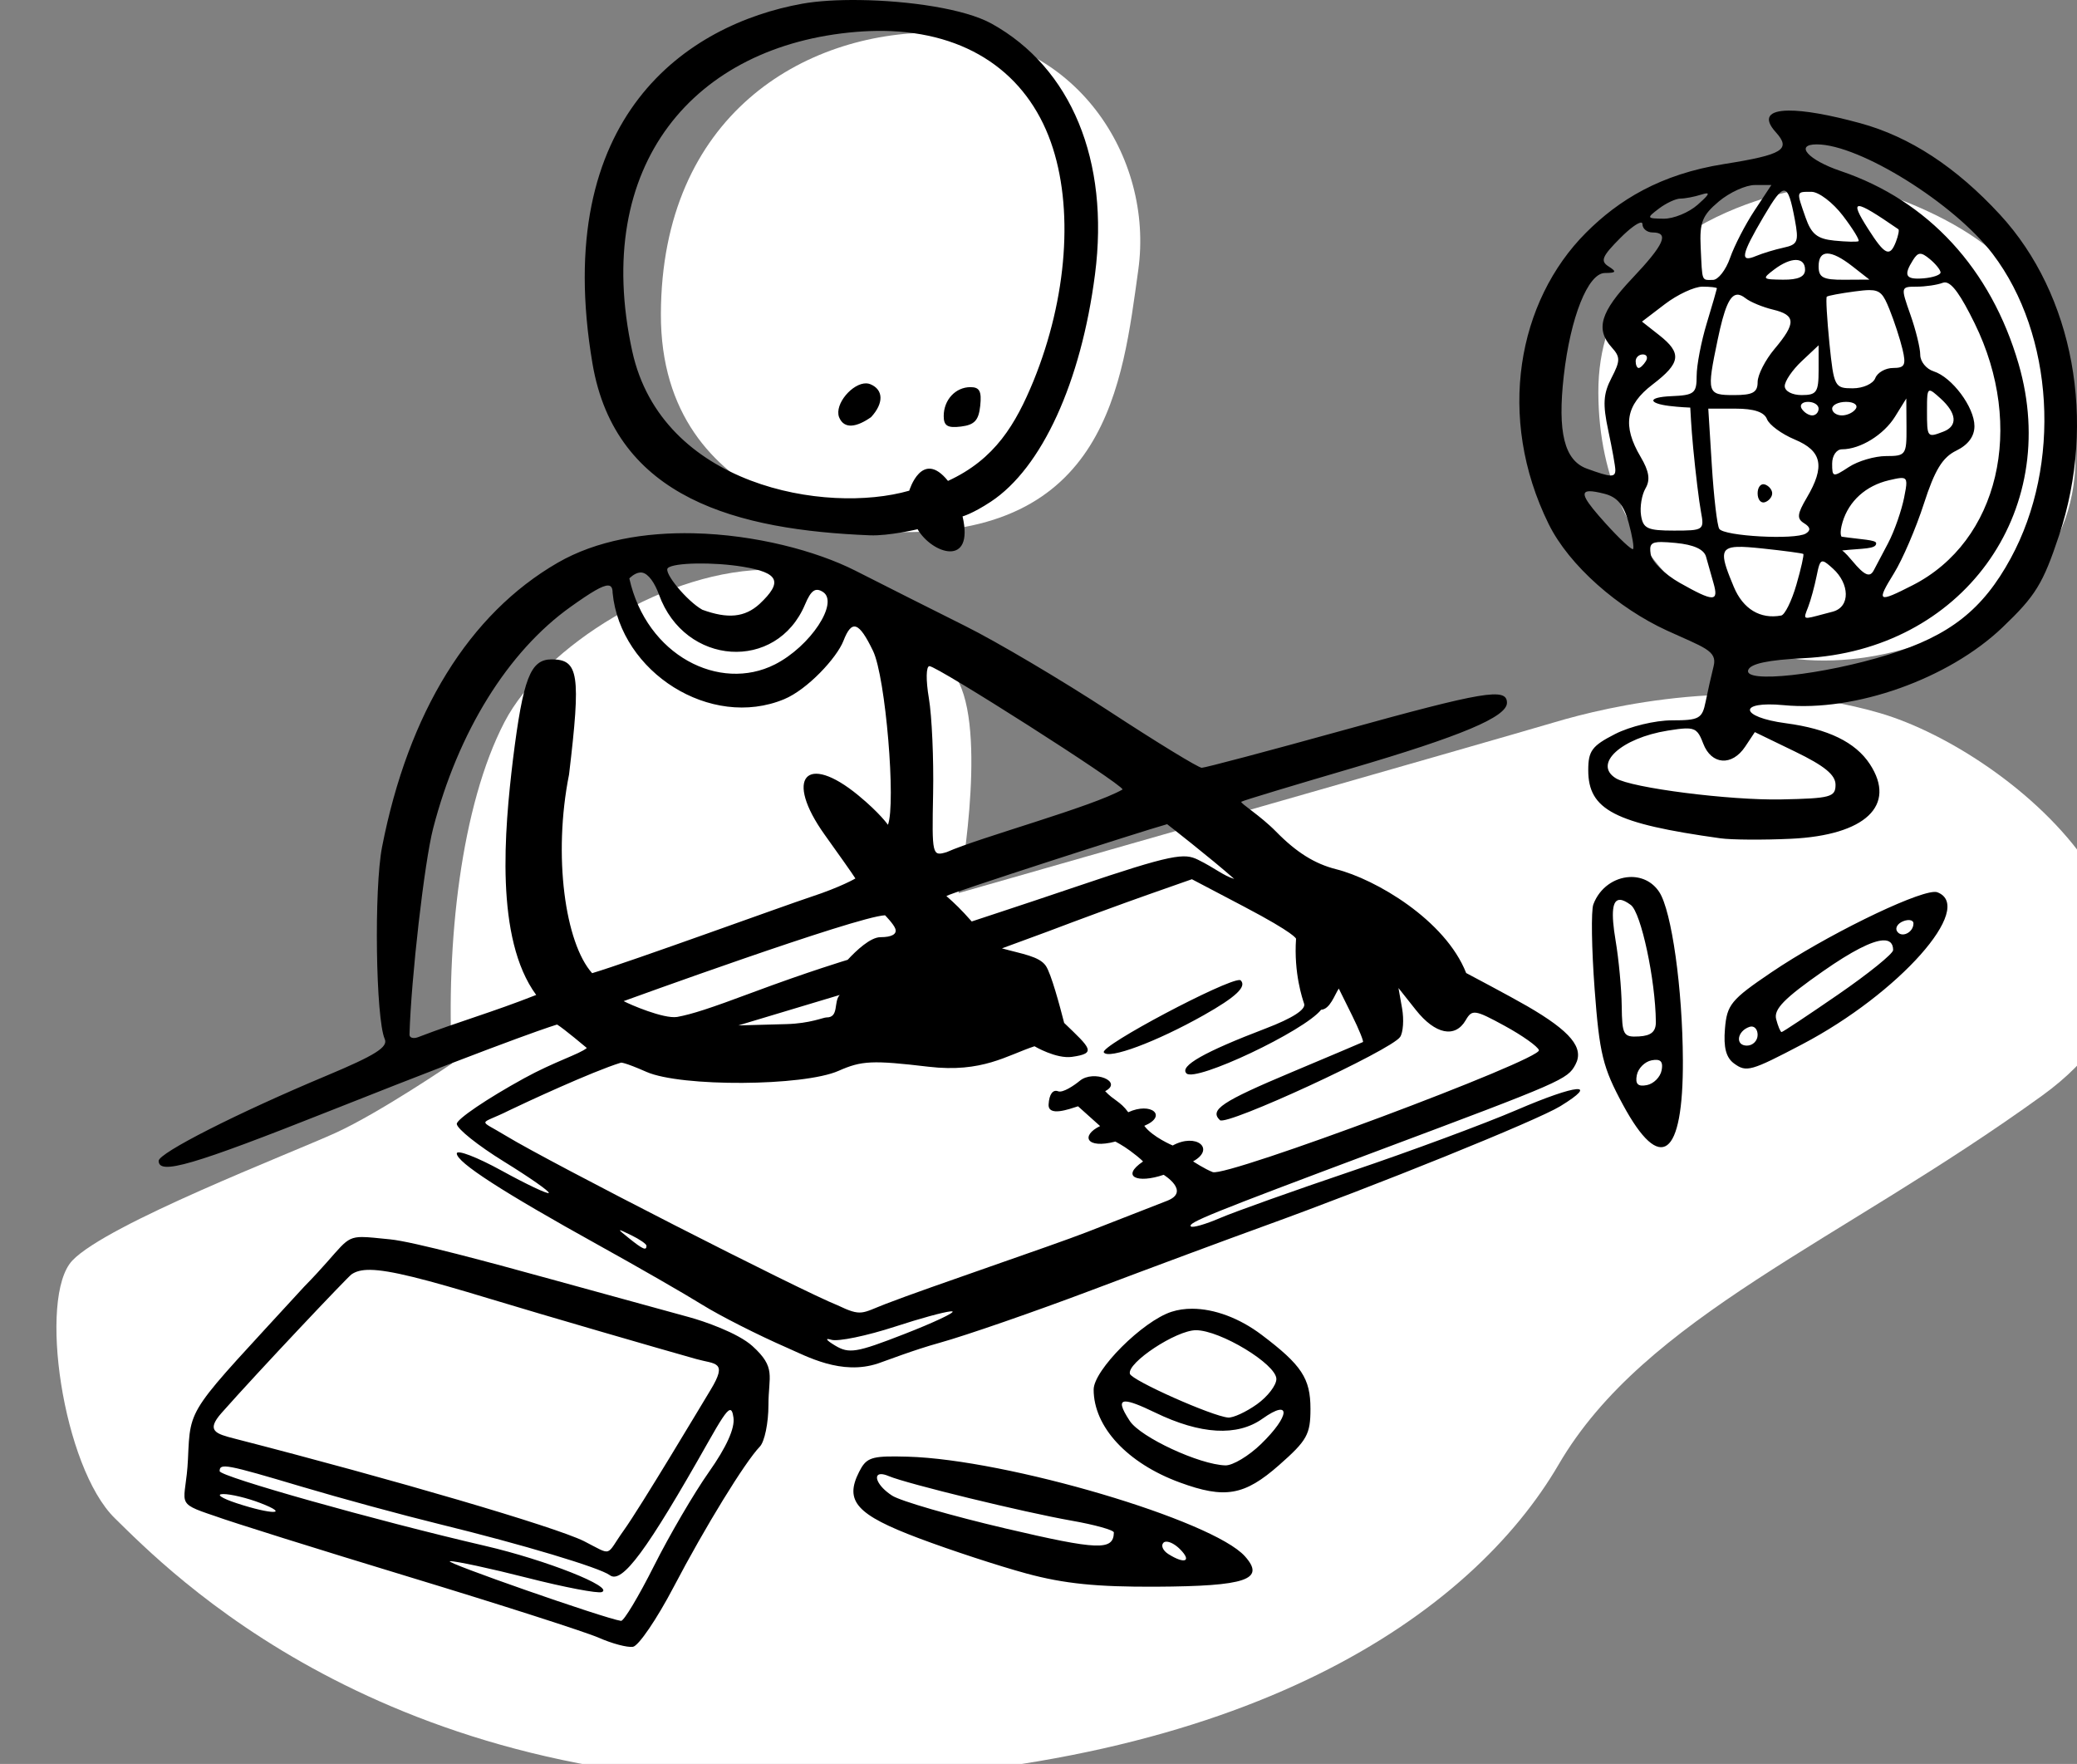 <?xml version="1.0" ?><!-- Created with Inkscape (http://www.inkscape.org/) --><svg xmlns:inkscape="http://www.inkscape.org/namespaces/inkscape" xmlns:sodipodi="http://sodipodi.sourceforge.net/DTD/sodipodi-0.dtd" xmlns="http://www.w3.org/2000/svg" xmlns:svg="http://www.w3.org/2000/svg" width="234.109mm" height="198.797mm" viewBox="0 0 234.109 198.797" version="1.1" id="svg111476" inkscape:version="1.1.2 (08b2f3d93c, 2022-04-05)" sodipodi:docname="homework_6.svg">
  <rect x="0" y="0" width="234.109" height="198.797" fill="#808080" stroke="none"/>
  <sodipodi:namedview id="namedview111478" pagecolor="#ffffff" bordercolor="#666666" borderopacity="1.0" inkscape:pageshadow="2" inkscape:pageopacity="0.0" inkscape:pagecheckerboard="0" inkscape:document-units="mm" showgrid="false" inkscape:zoom="0.66368547" inkscape:cx="953.01168" inkscape:cy="253.88532" inkscape:window-width="1866" inkscape:window-height="1016" inkscape:window-x="54" inkscape:window-y="27" inkscape:window-maximized="1" inkscape:current-layer="layer1"/>
  <defs id="defs111473"/>
  <g inkscape:label="Capa 1" inkscape:groupmode="layer" id="layer1" transform="translate(146.954,-81.193)">
    <g id="g108636" style="display:inline" transform="translate(-1786.329,213.003)">
      <path id="path105620" style="fill:#ffffff;stroke-width:5;paint-order:markers stroke fill;stop-color:#000000" d="m 15636.01,4273.121 c -56.013,-0.197 -116.252,35.326 -116.557,119.647 -0.309,85.659 90.847,91.998 98.508,92.764 91.311,2.507 97.81,-63.097 104.543,-111.428 6.732,-48.331 -27.082,-99.597 -83.83,-100.945 -0.887,-0.021 -1.775,-0.034 -2.664,-0.037 z m 390.271,64.537 -16.349,1.156 c 0,0 -91.973,10.996 -91.743,87.41 0.233,76.414 61.667,104.738 81.836,113.031 36.63,5.164 85.14,-10.798 108.381,-43.137 23.241,-32.339 11.186,-80.325 -7.418,-112.717 -18.605,-32.391 -74.707,-45.744 -74.707,-45.744 z m -459.558,163.924 c -44.094,-0.693 -97.065,32.625 -113.793,64.785 -18.46,35.487 -25.015,93.878 -22.284,145.191 v 0 c 0,0 -30.584,20.842 -49.481,29.492 -18.896,8.651 -97.432,38.828 -112.068,54.359 -14.637,15.531 -4.042,87.981 18.133,109.607 22.172,21.626 113.706,116.979 298.302,112.162 184.597,-4.817 279.078,-72.153 315.78,-135.066 36.701,-62.913 119.386,-94.469 205.677,-156.891 86.29,-62.422 -11.797,-145.978 -69.142,-162.69 -57.345,-16.712 -115.892,-2.753 -138.284,3.932 -22.39,6.684 -253.519,72.647 -253.519,72.647 0,0 12.141,-64.88 0.258,-89.367 -11.882,-24.487 -20.137,-37.869 -66.231,-46.814 -4.321,-0.839 -8.786,-1.276 -13.347,-1.348 z" transform="matrix(0.265,0,0,0.265,-2398.788,-1260.522)" fill="#000000"/>
      <path id="path1687" style="fill:#000000;stroke-width:0.735" d="m 1736.293,-131.805 c -2.484,-0.034 -4.787,0.104 -6.515,0.417 -12.847,2.326 -28.359,12.598 -23.623,40.544 2.591,15.291 16.457,18.766 31.266,19.364 2.121,0.086 5.378,-0.685 5.378,-0.685 1.654,2.801 6.408,4.327 5.071,-1.446 0,0 1.129,-0.3 3.186,-1.657 5.746,-3.789 10.174,-13.457 11.744,-25.639 1.65,-12.798 -2.67,-23.26 -11.659,-28.239 -3.039,-1.683 -9.382,-2.585 -14.847,-2.659 z m 2.651,3.477 c 9.551,0.125 16.139,4.824 18.876,12.533 2.602,7.328 1.862,17.527 -1.953,26.914 -2.005,4.873 -4.327,8.83 -9.64,11.271 -2.936,-3.655 -4.367,1.101 -4.367,1.101 -9.366,2.69 -27.904,-0.505 -31.226,-15.735 -4.584,-21.016 7.011,-34.467 25.251,-35.972 1.05,-0.087 2.07,-0.122 3.058,-0.11 z m 102.034,8.98 c -2.265,0.022 -2.884,0.846 -1.451,2.43 1.77,1.955 0.822,2.54 -5.824,3.596 -7.2,1.144 -11.892,4.068 -15.553,7.729 -7.711,7.711 -10.142,20.802 -4.225,32.828 2.33,4.735 7.88,9.512 13.331,12.014 4.141,1.901 5.712,2.263 5.273,4.008 -0.265,1.054 -0.671,2.861 -0.904,4.016 -0.384,1.911 -0.727,2.101 -3.803,2.101 -1.884,0 -4.718,0.682 -6.404,1.543 -2.602,1.327 -3.024,1.895 -3.024,4.067 0,4.487 2.97,6.02 14.891,7.683 1.26,0.176 4.843,0.2 7.962,0.053 8.38,-0.394 11.938,-3.76 8.89,-8.411 -1.621,-2.474 -4.712,-3.978 -9.478,-4.61 -5.24,-0.695 -5.447,-2.537 -0.229,-2.036 8.063,0.775 18.566,-2.956 24.644,-8.753 3.744,-3.572 4.573,-4.917 6.387,-10.375 4.274,-12.859 1.644,-27.15 -6.653,-36.151 -4.941,-5.361 -10.172,-8.785 -15.746,-10.307 -3.565,-0.974 -6.322,-1.442 -8.084,-1.425 z m 3.181,3.81 c 4.816,0 15.507,6.662 19.831,12.358 6.907,9.098 7.771,23.732 2.025,34.289 -3.147,5.783 -6.855,8.705 -13.776,10.858 -7.366,2.291 -16.407,3.278 -15.811,1.725 0.272,-0.709 2.246,-1.126 6.263,-1.324 17.766,-0.876 29.082,-16.366 24.215,-33.145 -3.115,-10.739 -10.204,-18.428 -20.06,-21.758 -3.66,-1.237 -5.242,-3.004 -2.687,-3.004 z m -6.986,4.582 h 1.861 l -1.894,2.864 c -1.042,1.575 -2.283,3.981 -2.759,5.346 -0.475,1.365 -1.346,2.482 -1.935,2.482 -1.302,0 -1.189,0.303 -1.38,-3.685 -0.134,-2.803 0.174,-3.582 2.043,-5.155 1.211,-1.019 3.039,-1.853 4.063,-1.853 z m 3.325,0.633 c 0.486,0.051 0.781,1.134 1.184,3.281 0.463,2.466 0.329,2.797 -1.267,3.142 -0.981,0.212 -2.385,0.638 -3.121,0.947 -1.845,0.776 -1.665,-0.145 0.873,-4.455 1.168,-1.983 1.845,-2.965 2.331,-2.915 z m 3.058,0.131 c 0.819,0 2.413,1.212 3.543,2.694 1.129,1.482 1.922,2.773 1.757,2.871 -0.164,0.097 -1.387,0.068 -2.72,-0.065 -1.924,-0.192 -2.592,-0.728 -3.246,-2.602 -1.052,-3.017 -1.079,-2.897 0.666,-2.897 z m -11.839,0.176 c 0.368,-0.017 0.055,0.358 -0.998,1.287 -0.991,0.875 -2.71,1.58 -3.818,1.567 -1.937,-0.023 -1.958,-0.068 -0.533,-1.146 0.815,-0.617 1.904,-1.121 2.42,-1.121 0.515,0 1.567,-0.201 2.336,-0.446 0.272,-0.087 0.471,-0.136 0.594,-0.142 z m 17.218,1.433 c 0.499,0.008 1.899,0.876 4.416,2.61 0.114,0.079 -0.01,0.709 -0.273,1.399 -0.688,1.791 -1.243,1.535 -3.146,-1.451 -1.091,-1.712 -1.495,-2.566 -0.996,-2.558 z m -24.627,1.864 v 0 c 0.126,-0.014 0.196,0.039 0.196,0.168 0,0.517 0.515,0.94 1.145,0.94 1.913,0 1.31,1.359 -2.286,5.157 -3.603,3.805 -4.181,5.743 -2.322,7.796 0.982,1.086 0.978,1.505 -0.033,3.454 -0.924,1.78 -0.994,2.948 -0.355,5.925 0.437,2.039 0.795,4.035 0.795,4.434 0,0.869 -0.49,0.845 -3.221,-0.153 -2.525,-0.923 -3.313,-4.098 -2.592,-10.451 0.75,-6.609 2.734,-11.576 4.628,-11.592 1.288,-0.01 1.363,-0.142 0.422,-0.741 -0.958,-0.61 -0.739,-1.138 1.336,-3.219 1.024,-1.027 1.908,-1.676 2.286,-1.718 z m 21.039,3.485 c 0.647,0 1.602,0.481 2.831,1.442 l 1.909,1.493 -2.864,0.017 c -2.36,0.014 -2.863,-0.252 -2.863,-1.511 0,-0.961 0.34,-1.442 0.988,-1.442 z m 10.447,0.026 v 0.001 c 0.278,-0.014 0.609,0.189 1.107,0.603 0.662,0.55 1.204,1.225 1.204,1.502 0,0.277 -0.859,0.574 -1.909,0.661 -2.033,0.168 -2.306,-0.306 -1.192,-2.067 0.287,-0.455 0.512,-0.686 0.79,-0.7 z m -13.987,0.697 v 5.3e-4 c 0.632,0.004 1.025,0.372 1.025,1.1 0,0.788 -0.774,1.138 -2.482,1.121 -2.348,-0.023 -2.401,-0.085 -0.999,-1.146 0.954,-0.722 1.825,-1.08 2.457,-1.076 z m 16.859,2.534 c 0.763,0.086 1.732,1.461 3.268,4.582 5.764,11.709 2.723,24.595 -6.972,29.541 -3.953,2.017 -4.119,1.91 -2.103,-1.352 0.964,-1.559 2.477,-5.082 3.364,-7.828 1.229,-3.806 2.098,-5.23 3.657,-5.989 1.339,-0.653 2.044,-1.605 2.044,-2.761 0,-2.13 -2.524,-5.517 -4.602,-6.177 -0.829,-0.263 -1.507,-1.1 -1.507,-1.859 0,-0.759 -0.499,-2.798 -1.111,-4.53 -1.101,-3.12 -1.094,-3.151 0.701,-3.151 0.997,0 2.323,-0.196 2.947,-0.435 0.102,-0.039 0.206,-0.053 0.315,-0.04 z m -27.408,0.475 c 0.905,0 1.638,0.086 1.638,0.191 -0.01,0.105 -0.52,1.878 -1.146,3.94 -0.625,2.062 -1.137,4.725 -1.137,5.919 0,1.976 -0.255,2.181 -2.863,2.292 -2.739,0.117 -2.57,0.807 -0.25,1.097 1.198,0.15 2.393,0.19 2.393,0.19 0.034,0.461 0.09,2.03 0.329,4.553 0.267,2.811 0.662,6.055 0.88,7.21 0.385,2.04 0.296,2.1 -3.048,2.1 -2.983,0 -3.48,-0.23 -3.71,-1.718 -0.146,-0.945 0.08,-2.313 0.503,-3.039 0.561,-0.963 0.411,-1.925 -0.551,-3.554 -2.079,-3.519 -1.694,-5.834 1.354,-8.159 3.179,-2.425 3.325,-3.524 0.737,-5.56 l -1.937,-1.523 2.581,-1.969 c 1.42,-1.083 3.322,-1.969 4.227,-1.969 z m 18.812,0.387 c 1.27,-0.006 1.598,0.495 2.276,2.17 0.535,1.324 1.198,3.353 1.472,4.508 0.42,1.77 0.253,2.1 -1.067,2.1 -0.861,0 -1.764,0.516 -2.006,1.146 -0.243,0.635 -1.377,1.145 -2.543,1.145 -2.032,0 -2.122,-0.172 -2.623,-5.06 -0.274,-2.783 -0.418,-5.152 -0.296,-5.266 0.122,-0.113 1.542,-0.38 3.156,-0.593 0.68,-0.09 1.208,-0.148 1.631,-0.15 z m -14.901,0.518 h 5e-4 c 0.284,-0.02 0.595,0.119 0.948,0.397 0.543,0.428 1.933,1.005 3.088,1.281 2.596,0.62 2.634,1.525 0.19,4.43 -1.05,1.248 -1.909,2.93 -1.909,3.738 0,1.17 -0.544,1.469 -2.673,1.469 -3.028,0 -3.091,-0.216 -1.828,-6.263 0.73,-3.491 1.333,-4.99 2.184,-5.052 z m 9.19,5.702 v 2.806 c 0,2.484 -0.22,2.806 -1.909,2.806 -1.077,0 -1.909,-0.442 -1.909,-1.012 0,-0.557 0.858,-1.82 1.909,-2.806 z m -19.811,1.03 c 0.446,0 0.597,0.344 0.337,0.764 -0.26,0.42 -0.623,0.764 -0.809,0.764 -0.185,0 -0.337,-0.344 -0.337,-0.764 0,-0.42 0.364,-0.764 0.808,-0.764 z m -87.529,3.261 c -1.538,-0.046 -3.602,2.311 -3.073,3.798 0.574,1.444 2.049,1.109 3.611,0.009 1.445,-1.562 1.413,-3.093 -0.081,-3.712 -0.144,-0.06 -0.298,-0.09 -0.457,-0.095 z m 11.745,0.425 c -1.689,0 -3.019,1.435 -3.019,3.258 0,1.104 0.438,1.372 1.946,1.184 1.529,-0.19 1.994,-0.692 2.17,-2.342 0.174,-1.627 -0.074,-2.1 -1.097,-2.1 z m 108.096,0.401 c 0.213,-0.047 0.588,0.283 1.244,0.877 1.837,1.663 1.961,3.107 0.319,3.737 -1.823,0.7 -1.847,0.669 -1.847,-2.328 0,-1.543 0.01,-2.225 0.283,-2.286 z m -2.616,0.877 0.021,3.246 c 0.019,3.11 -0.077,3.245 -2.298,3.245 -1.275,0 -3.165,0.555 -4.2,1.234 -1.795,1.177 -1.882,1.159 -1.882,-0.382 0,-0.903 0.489,-1.615 1.109,-1.615 2.061,0 4.709,-1.631 5.983,-3.685 z m -11.076,0.382 c 0.655,0 1.191,0.344 1.191,0.764 0,0.42 -0.324,0.763 -0.719,0.763 -0.395,0 -0.931,-0.343 -1.191,-0.763 -0.26,-0.42 0.064,-0.764 0.719,-0.764 z m 4.29,0 c 0.865,0 1.361,0.344 1.101,0.764 -0.259,0.42 -0.967,0.763 -1.572,0.763 -0.605,0 -1.101,-0.343 -1.101,-0.763 0,-0.42 0.708,-0.764 1.572,-0.764 z m -15.534,0.764 h 3.081 c 2.074,0 3.228,0.386 3.533,1.18 0.249,0.649 1.66,1.684 3.136,2.301 3.075,1.285 3.436,3.029 1.354,6.552 -1.09,1.845 -1.144,2.365 -0.3,2.886 0.709,0.438 0.769,0.797 0.193,1.153 -1.201,0.742 -9.245,0.307 -9.762,-0.529 -0.239,-0.386 -0.614,-3.591 -0.835,-7.123 z m 21.898,7.822 c 0.582,0.061 0.491,0.63 0.172,2.223 -0.274,1.369 -1.057,3.707 -1.822,5.154 l -1.601,3.031 c -0.43,0.814 -1.018,0.613 -2.422,-1.079 -0.855,-1.03 -1.141,-1.165 -1.141,-1.165 2.25,-0.253 3.879,-0.128 3.839,-0.825 -0.021,-0.379 -1.675,-0.409 -3.9,-0.732 0,0 -0.288,-0.299 0.111,-1.637 0.712,-2.383 2.628,-4.112 5.23,-4.721 0.537,-0.126 0.942,-0.217 1.241,-0.245 h 6e-4 c 0.112,-0.011 0.209,-0.012 0.292,-0.004 z m -15.681,0.696 c -0.373,-0.005 -0.656,0.415 -0.656,1.028 0,0.7 0.37,1.15 0.821,0.999 0.452,-0.15 0.821,-0.6 0.821,-0.999 0,-0.399 -0.37,-0.849 -0.821,-0.999 -0.056,-0.019 -0.111,-0.028 -0.165,-0.029 z m -19.62,0.791 c 0.369,-0.009 0.929,0.091 1.677,0.279 1.453,0.365 2.188,1.232 2.742,3.24 0.416,1.508 0.643,2.856 0.503,2.996 -0.14,0.14 -1.532,-1.16 -3.093,-2.889 -2.336,-2.586 -2.937,-3.598 -1.829,-3.626 z m -100.998,4.736 c -5.423,-0.117 -10.897,0.786 -15.287,3.321 -9.975,5.761 -16.836,16.87 -19.796,32.027 -0.92,4.71 -0.717,19.355 0.3,21.651 0.403,0.909 -1.054,1.826 -6.564,4.133 -10.006,4.189 -18.918,8.711 -18.918,9.599 0,1.625 3.801,0.515 19.353,-5.653 22.087,-8.763 25.558,-9.709 25.558,-9.709 0.708,0.418 3.35,2.641 3.35,2.641 -0.821,0.694 -3.62,1.518 -7.083,3.421 -4.167,2.29 -7.576,4.6 -7.576,5.132 0,0.532 2.392,2.444 5.316,4.248 2.923,1.804 5.198,3.398 5.055,3.541 -0.143,0.143 -2.535,-0.99 -5.315,-2.519 -2.78,-1.528 -5.055,-2.399 -5.055,-1.935 0,1.004 5.111,4.307 16.037,10.363 4.41,2.444 9.65,5.458 11.646,6.697 1.995,1.239 6.29,3.418 9.546,4.836 2.211,0.963 6.122,3.145 10.253,1.767 0.924,-0.308 3.979,-1.506 6.933,-2.324 2.954,-0.819 10.735,-3.514 17.289,-5.99 6.554,-2.475 15.182,-5.681 19.172,-7.124 12.809,-4.632 30.851,-11.93 33.497,-13.548 4.483,-2.742 1.949,-2.526 -4.908,0.42 -3.642,1.564 -11.994,4.659 -18.56,6.878 -6.566,2.219 -13.264,4.606 -14.884,5.305 -1.621,0.699 -3.095,1.123 -3.277,0.941 -0.405,-0.405 2.136,-1.433 21.116,-8.541 20.798,-7.79 21.331,-8.022 22.23,-9.701 1.005,-1.877 -0.532,-3.739 -5.428,-6.579 -1.891,-1.097 -6.889,-3.737 -6.889,-3.737 -2.349,-5.98 -10.228,-10.584 -14.658,-11.7 -2.41,-0.607 -4.474,-1.897 -6.76,-4.227 -1.81,-1.844 -4.106,-3.232 -3.922,-3.376 0.184,-0.144 6.283,-1.966 12.373,-3.754 12.44,-3.652 17.564,-5.81 17.564,-7.397 0,-1.739 -2.567,-1.307 -18.579,3.128 -8.328,2.307 -15.448,4.195 -15.822,4.195 -0.374,0 -5.072,-2.872 -10.441,-6.383 -5.368,-3.511 -12.682,-7.836 -16.252,-9.612 -3.57,-1.776 -9.124,-4.586 -12.354,-6.221 -4.395,-2.225 -11.284,-4.063 -18.258,-4.214 z m 109.128,0.987 v 5e-4 c 0.408,0.003 0.936,0.041 1.612,0.105 2.019,0.193 3.177,0.719 3.407,1.55 0.191,0.692 0.571,2.032 0.842,2.977 0.616,2.141 0.031,2.137 -3.809,-0.034 -1.705,-0.963 -3.153,-2.402 -3.277,-3.256 -0.147,-1.014 0,-1.348 1.225,-1.344 z m 8.547,0.547 c 0.685,-0.026 1.625,0.054 2.86,0.184 2.415,0.255 4.473,0.532 4.573,0.615 0.1,0.083 -0.251,1.647 -0.78,3.475 -0.529,1.828 -1.299,3.387 -1.71,3.463 -2.358,0.44 -4.3,-0.732 -5.341,-3.226 -1.427,-3.415 -1.658,-4.435 0.399,-4.511 z m 9.576,1.638 c 0.041,-0.005 0.086,-8.5e-4 0.136,0.013 0.236,0.066 0.567,0.348 1.076,0.809 1.844,1.669 2.003,4.306 -0.05,4.846 l -0.955,0.251 c -2.456,0.646 -2.386,0.728 -1.796,-0.797 0.284,-0.735 0.71,-2.293 0.946,-3.463 0.223,-1.107 0.351,-1.621 0.643,-1.658 z m -126.9,0.236 c 1.622,-0.028 3.581,0.091 5.251,0.368 4.058,0.674 4.513,1.701 1.86,4.194 -1.666,1.513 -3.573,1.699 -6.448,0.649 -1.716,-0.953 -4.403,-4.195 -3.89,-4.694 0.321,-0.312 1.606,-0.488 3.228,-0.516 z m -6.38,1.019 c 0.089,-0.009 0.179,-0.007 0.269,0.01 0.718,0.133 1.419,1.181 1.89,2.483 2.906,8.036 13.255,8.729 16.462,1.102 0.671,-1.597 1.168,-1.946 2.01,-1.412 1.858,1.176 -1.397,6.143 -5.416,8.176 -6.221,3.147 -14.457,-0.99 -16.4,-9.698 0,0 0.563,-0.6 1.184,-0.661 z m -3.582,1.462 c 0.372,0.01 0.513,0.298 0.513,0.834 0.882,8.949 11.051,15.415 19.332,11.979 2.624,-1.088 5.941,-4.66 6.69,-6.589 0.942,-2.423 1.743,-2.147 3.331,1.146 1.429,2.963 2.592,17.22 1.68,19.598 0,0 -0.893,-1.303 -3.332,-3.313 -5.909,-4.87 -8.383,-1.982 -3.798,4.433 1.387,1.94 3.166,4.438 3.462,4.928 0,0 -1.58,0.945 -5.023,2.077 -2.838,0.933 -20.342,7.307 -24.649,8.597 -3.042,-3.385 -4.434,-13.226 -2.603,-22.397 1.347,-11.292 1.093,-12.969 -1.964,-12.969 -2.392,0 -3.215,2.128 -4.356,11.26 -0.963,7.998 -2.056,20.204 2.616,26.559 -4.97,1.963 -8.694,2.988 -13.343,4.77 -0.525,0.188 -0.958,0.047 -0.936,-0.313 0.174,-6.278 1.679,-19.421 2.659,-23.212 2.817,-10.891 8.429,-19.941 15.495,-24.981 2.339,-1.669 3.605,-2.423 4.225,-2.406 z m 36.225,9.087 c 0.879,0 21.609,13.202 21.771,13.898 -3.393,1.95 -16.038,5.381 -19.826,7.06 -1.642,0.49 -1.669,0.373 -1.533,-6.602 0.076,-3.905 -0.138,-8.733 -0.476,-10.728 -0.349,-2.063 -0.322,-3.628 0.063,-3.628 z m 85.18,7.021 c 0.161,-0.006 0.307,-0.003 0.439,0.008 0.88,0.075 1.159,0.546 1.593,1.688 0.92,2.421 3.249,2.591 4.739,0.346 l 1.082,-1.629 4.548,2.202 c 3.305,1.6 4.548,2.619 4.548,3.729 0,1.39 -0.551,1.54 -6.109,1.654 -5.809,0.12 -16.893,-1.295 -18.652,-2.382 -2.593,-1.603 0.593,-4.528 5.854,-5.374 0.843,-0.136 1.472,-0.224 1.957,-0.241 z m -58.39,10.79 c 0,0 4.881,3.799 7.564,6.169 -1.232,-0.365 -2.155,-1.215 -4.085,-2.163 -1.541,-0.756 -2.764,-0.685 -13.725,3.033 -6.691,2.269 -11.78,3.912 -11.78,3.925 -1.202,-1.359 -1.893,-2.02 -2.855,-2.866 0.385,-0.321 21.766,-7.228 24.882,-8.099 z m 52.096,5.958 c -1.661,0.091 -3.343,1.181 -4.056,3.084 -0.261,0.698 -0.196,4.994 0.145,9.546 0.548,7.311 0.92,8.832 3.196,13.037 4.24,7.838 6.798,5.945 6.752,-5.001 -0.032,-8.081 -1.261,-16.84 -2.662,-18.978 -0.803,-1.225 -2.083,-1.759 -3.375,-1.688 z m -49.305,0.245 5.856,3.076 c 5.839,3.067 5.884,3.631 5.884,3.631 -0.267,3.895 0.728,6.771 0.91,7.325 0.215,0.652 -1.312,1.634 -4.333,2.788 -6.938,2.649 -9.748,4.245 -8.926,5.067 1.018,1.018 13.291,-4.783 15.174,-7.176 1.005,-0.048 1.525,-1.688 1.992,-2.388 l 1.506,3.041 c 0.783,1.582 1.32,2.931 1.216,2.986 -0.103,0.055 -3.715,1.583 -8.025,3.395 -7.902,3.322 -9.301,4.256 -8.095,5.408 0.727,0.695 19.313,-7.884 20.313,-9.376 0.343,-0.513 0.443,-1.964 0.22,-3.224 l -0.406,-2.291 1.967,2.482 c 2.172,2.74 4.42,3.199 5.61,1.146 0.721,-1.244 1.023,-1.201 4.385,0.632 1.986,1.083 3.728,2.317 3.869,2.741 0.351,1.054 -35.206,14.346 -36.771,13.745 -0.892,-0.343 -2.212,-1.209 -2.212,-1.209 2.565,-1.416 0.366,-3.25 -2.296,-1.79 0,0 -2.278,-0.954 -3.203,-2.216 2.676,-1.118 0.786,-2.728 -1.81,-1.532 -0.899,-1.242 -1.639,-1.333 -2.601,-2.376 2.075,-1.07 -1.308,-2.455 -2.863,-1.165 -0.619,0.514 -1.905,1.383 -2.435,1.18 -0.597,-0.229 -1.007,0.33 -1.076,1.468 -0.087,1.428 2.278,0.554 3.319,0.223 l 2.485,2.229 c -2.202,1.058 -1.599,2.619 1.724,1.745 0,0 0.849,0.436 1.67,1.046 1.26,0.936 1.443,1.203 1.443,1.203 -2.549,1.721 -0.628,2.507 2.326,1.497 0,0 3.066,1.878 0.401,2.926 -0.99,0.39 -5.06,1.978 -9.043,3.529 -3.983,1.551 -17.671,6.162 -22.669,8.088 -2.738,1.056 -2.708,1.468 -5.431,0.168 -4.104,-1.621 -32.508,-16.127 -37.381,-19.1 -3.258,-1.987 -3.073,-1.147 0.382,-2.883 1.566,-0.759 9.36,-4.386 12.575,-5.367 0,0 0.33,-0.079 2.873,1.041 3.884,1.711 17.701,1.634 21.66,-0.121 2.595,-1.15 3.814,-1.206 10.126,-0.461 6.073,0.716 8.85,-1.292 11.95,-2.306 0,0 2.44,1.445 4.228,1.194 2.82,-0.397 2.087,-0.968 -0.884,-3.825 -0.486,-1.907 -1.469,-5.564 -2.068,-6.435 -0.744,-1.082 -2.696,-1.336 -4.943,-1.967 l 5.104,-1.878 c 3.507,-1.333 8.61,-3.209 11.34,-4.169 z m 83.645,1.433 c -2.408,0.135 -12.329,4.996 -18.351,9.076 -4.528,3.068 -4.986,3.625 -5.21,6.345 -0.175,2.115 0.124,3.253 1.029,3.915 1.387,1.015 1.892,0.872 7.685,-2.169 10.893,-5.719 19.558,-15.468 15.226,-17.13 -0.09,-0.035 -0.218,-0.046 -0.378,-0.037 z m -35.349,0.894 c 0.307,0.023 0.699,0.217 1.179,0.576 1.155,0.863 2.775,8.432 2.821,13.176 0.011,1.095 -0.525,1.559 -1.894,1.638 -1.772,0.102 -1.913,-0.144 -1.954,-3.436 -0.024,-1.951 -0.335,-5.265 -0.689,-7.365 -0.537,-3.185 -0.383,-4.657 0.537,-4.588 z m -82.881,1.737 c 0,0 0.973,0.989 1.157,1.514 0.213,0.607 -0.396,0.954 -1.673,0.954 -1.139,0 -2.738,1.514 -3.697,2.549 0,0 -4.375,1.309 -10.761,3.694 -4.732,1.768 -6.797,2.444 -8.466,2.747 -1.521,0.232 -5.318,-1.401 -6.024,-1.785 0,0 26.214,-9.53 29.465,-9.674 z m 115.5,0.545 c 0.254,0.03 0.416,0.161 0.416,0.376 0,1.035 -1.357,1.678 -1.852,0.877 -0.236,-0.383 0.083,-0.893 0.711,-1.134 0.157,-0.06 0.306,-0.098 0.443,-0.115 0.102,-0.013 0.197,-0.014 0.281,-0.004 z m -3.014,2.283 c 0.754,-0.035 1.139,0.328 1.139,1.095 0,0.406 -2.776,2.65 -6.17,4.988 -3.393,2.338 -6.274,4.25 -6.402,4.25 -0.128,0 -0.404,-0.653 -0.611,-1.451 -0.293,-1.122 0.906,-2.348 5.295,-5.413 3.216,-2.246 5.494,-3.41 6.75,-3.469 z m -72.502,4.471 c -1.489,-0.124 -15.779,7.422 -15.327,8.152 0.514,0.831 5.922,-1.182 11.257,-4.19 3.631,-2.047 4.879,-3.221 4.173,-3.926 -0.021,-0.02 -0.055,-0.033 -0.103,-0.037 z m -45.088,1.679 c -0.729,0.741 -0.041,2.551 -1.505,2.535 -0.349,-0.004 -1.836,0.679 -4.498,0.751 l -5.43,0.148 z m 102.731,3.558 c 0.412,-0.024 0.725,0.361 0.725,0.943 0,0.665 -0.544,1.209 -1.209,1.209 -1.349,0 -1.114,-1.644 0.302,-2.116 0.062,-0.021 0.123,-0.033 0.182,-0.036 z m -10.628,3.759 c 0.531,0.041 0.68,0.406 0.531,1.179 -0.148,0.768 -0.898,1.518 -1.666,1.666 -1.009,0.194 -1.323,-0.119 -1.128,-1.128 0.148,-0.768 0.898,-1.518 1.667,-1.666 0.126,-0.024 0.241,-0.041 0.345,-0.049 0.092,-0.007 0.175,-0.008 0.251,-0.002 z M 1709.254,6.849 c 0.03,-0.046 0.445,0.15 1.27,0.55 0.945,0.458 1.719,0.993 1.719,1.188 0,0.584 -0.396,0.415 -1.954,-0.833 -0.712,-0.57 -1.065,-0.859 -1.034,-0.905 z m -29.067,0.755 c -2.163,0.004 -2.086,1.07 -6.535,5.603 -13.157,14.353 -12.81,13.312 -13.091,19.442 -0.235,5.125 -1.692,4.819 3.003,6.388 1.782,0.659 11.66,3.756 21.951,6.881 10.29,3.125 19.913,6.212 21.383,6.861 1.47,0.649 3.188,1.103 3.818,1.009 0.63,-0.094 2.692,-3.121 4.582,-6.727 3.562,-6.796 8.035,-14.082 9.721,-15.835 0.534,-0.555 0.971,-2.663 0.971,-4.684 0,-3.31 0.906,-4.198 -1.806,-6.649 -1.656,-1.496 -5.526,-2.822 -7.125,-3.255 -1.599,-0.433 -8.577,-2.35 -15.507,-4.26 -6.931,-1.91 -15.587,-4.252 -18.205,-4.511 -1.47,-0.146 -2.439,-0.262 -3.16,-0.261 z m 0.943,3.701 c 2.194,0.032 6.059,1.012 13.556,3.289 6.087,1.849 19.08,5.616 23.175,6.764 2.134,0.604 3.589,0.208 1.604,3.479 -1.157,1.909 -7.872,13.161 -9.763,15.802 -2.117,2.957 -1.169,2.946 -4.511,1.237 -3.328,-1.637 -21.317,-6.91 -39.363,-11.549 -2.125,-0.546 -3.272,-0.873 -1.484,-2.893 4.224,-4.772 14.204,-15.308 14.644,-15.617 0.492,-0.345 1.145,-0.527 2.143,-0.513 z m 92.635,4.381 c -0.826,-0.003 -1.612,0.109 -2.336,0.342 -3.243,1.04 -8.783,6.57 -8.783,8.767 0,4.21 3.791,8.299 9.704,10.469 5.092,1.869 7.286,1.486 11.19,-1.949 3.165,-2.786 3.544,-3.465 3.544,-6.347 0,-3.435 -0.99,-4.934 -5.514,-8.349 -2.507,-1.892 -5.329,-2.926 -7.805,-2.933 z m -27.278,0.302 c 0.117,-0.012 0.197,-0.011 0.238,0.003 0.324,0.114 -2.121,1.263 -5.435,2.554 -5.398,2.103 -6.209,2.237 -7.798,1.283 -1.003,-0.602 -1.183,-0.882 -0.415,-0.644 0.748,0.231 3.992,-0.44 7.209,-1.49 2.815,-0.919 5.385,-1.621 6.201,-1.706 z m 27.69,2.118 c 2.731,0 9.031,3.813 9.064,5.484 0.013,0.706 -0.974,1.995 -2.194,2.864 -1.22,0.869 -2.681,1.542 -3.246,1.495 -1.794,-0.147 -10.85,-4.177 -11.068,-4.925 -0.359,-1.234 5.216,-4.918 7.443,-4.918 z m -7.938,8.036 v 0 c 0.54,-0.004 1.629,0.419 3.338,1.246 5.119,2.478 9.258,2.713 12.103,0.687 3.245,-2.312 3.128,-0.334 -0.172,2.864 -1.385,1.342 -3.19,2.423 -4.01,2.401 -2.923,-0.078 -9.576,-3.17 -10.781,-5.01 -0.963,-1.47 -1.175,-2.183 -0.48,-2.188 z m -44.607,0.967 c 0.222,-0.048 0.333,0.263 0.416,0.85 0.17,1.2 -0.787,3.319 -2.768,6.128 -1.666,2.361 -4.449,7.12 -6.186,10.575 -1.737,3.455 -3.412,6.247 -3.723,6.202 -1.803,-0.256 -20.22,-6.684 -19.274,-6.727 0.63,-0.029 4.549,0.814 8.709,1.874 4.16,1.06 7.941,1.783 8.401,1.607 1.45,-0.555 -6.281,-3.615 -13.168,-5.212 -12.328,-2.858 -29.907,-7.806 -29.907,-8.418 0,-0.927 0.713,-0.792 9.256,1.752 4.36,1.298 11.363,3.203 15.563,4.232 9.321,2.284 18.04,4.897 19.159,5.743 1.369,1.034 4.18,-2.771 11.091,-15.008 1.38,-2.444 2.061,-3.518 2.432,-3.598 z m 18.679,5.224 c -2.853,-0.021 -3.365,0.289 -4.097,1.729 -1.683,3.31 -0.31,4.839 6.726,7.489 3.57,1.345 9.033,3.134 12.143,3.977 4.224,1.145 7.913,1.52 14.59,1.485 10.176,-0.054 12.368,-0.803 10.024,-3.426 -3.64,-4.073 -26.805,-10.915 -38.011,-11.228 -0.511,-0.014 -0.967,-0.024 -1.374,-0.027 z m -1.635,1.994 c 0.212,-0.003 0.5,0.063 0.868,0.219 2.035,0.862 15.239,4.08 20.619,5.025 2.625,0.461 4.762,1.06 4.762,1.332 -0.049,2.062 -1.738,1.999 -12.207,-0.452 -6.09,-1.426 -11.847,-3.092 -12.791,-3.704 -1.661,-1.075 -2.169,-2.405 -1.25,-2.42 z m -74.163,2.245 c 0.84,-0.012 2.73,0.441 4.2,1.007 3.44,1.325 1.333,1.342 -2.673,0.022 -1.681,-0.554 -2.368,-1.015 -1.527,-1.028 z m 106.323,5.366 c 0.401,-0.007 1.004,0.309 1.537,0.841 1.38,1.38 0.554,1.733 -1.305,0.557 -0.618,-0.391 -0.867,-0.966 -0.554,-1.279 0.078,-0.078 0.189,-0.117 0.322,-0.119 z" fill="#000000"/>
    </g>
  </g>
</svg>